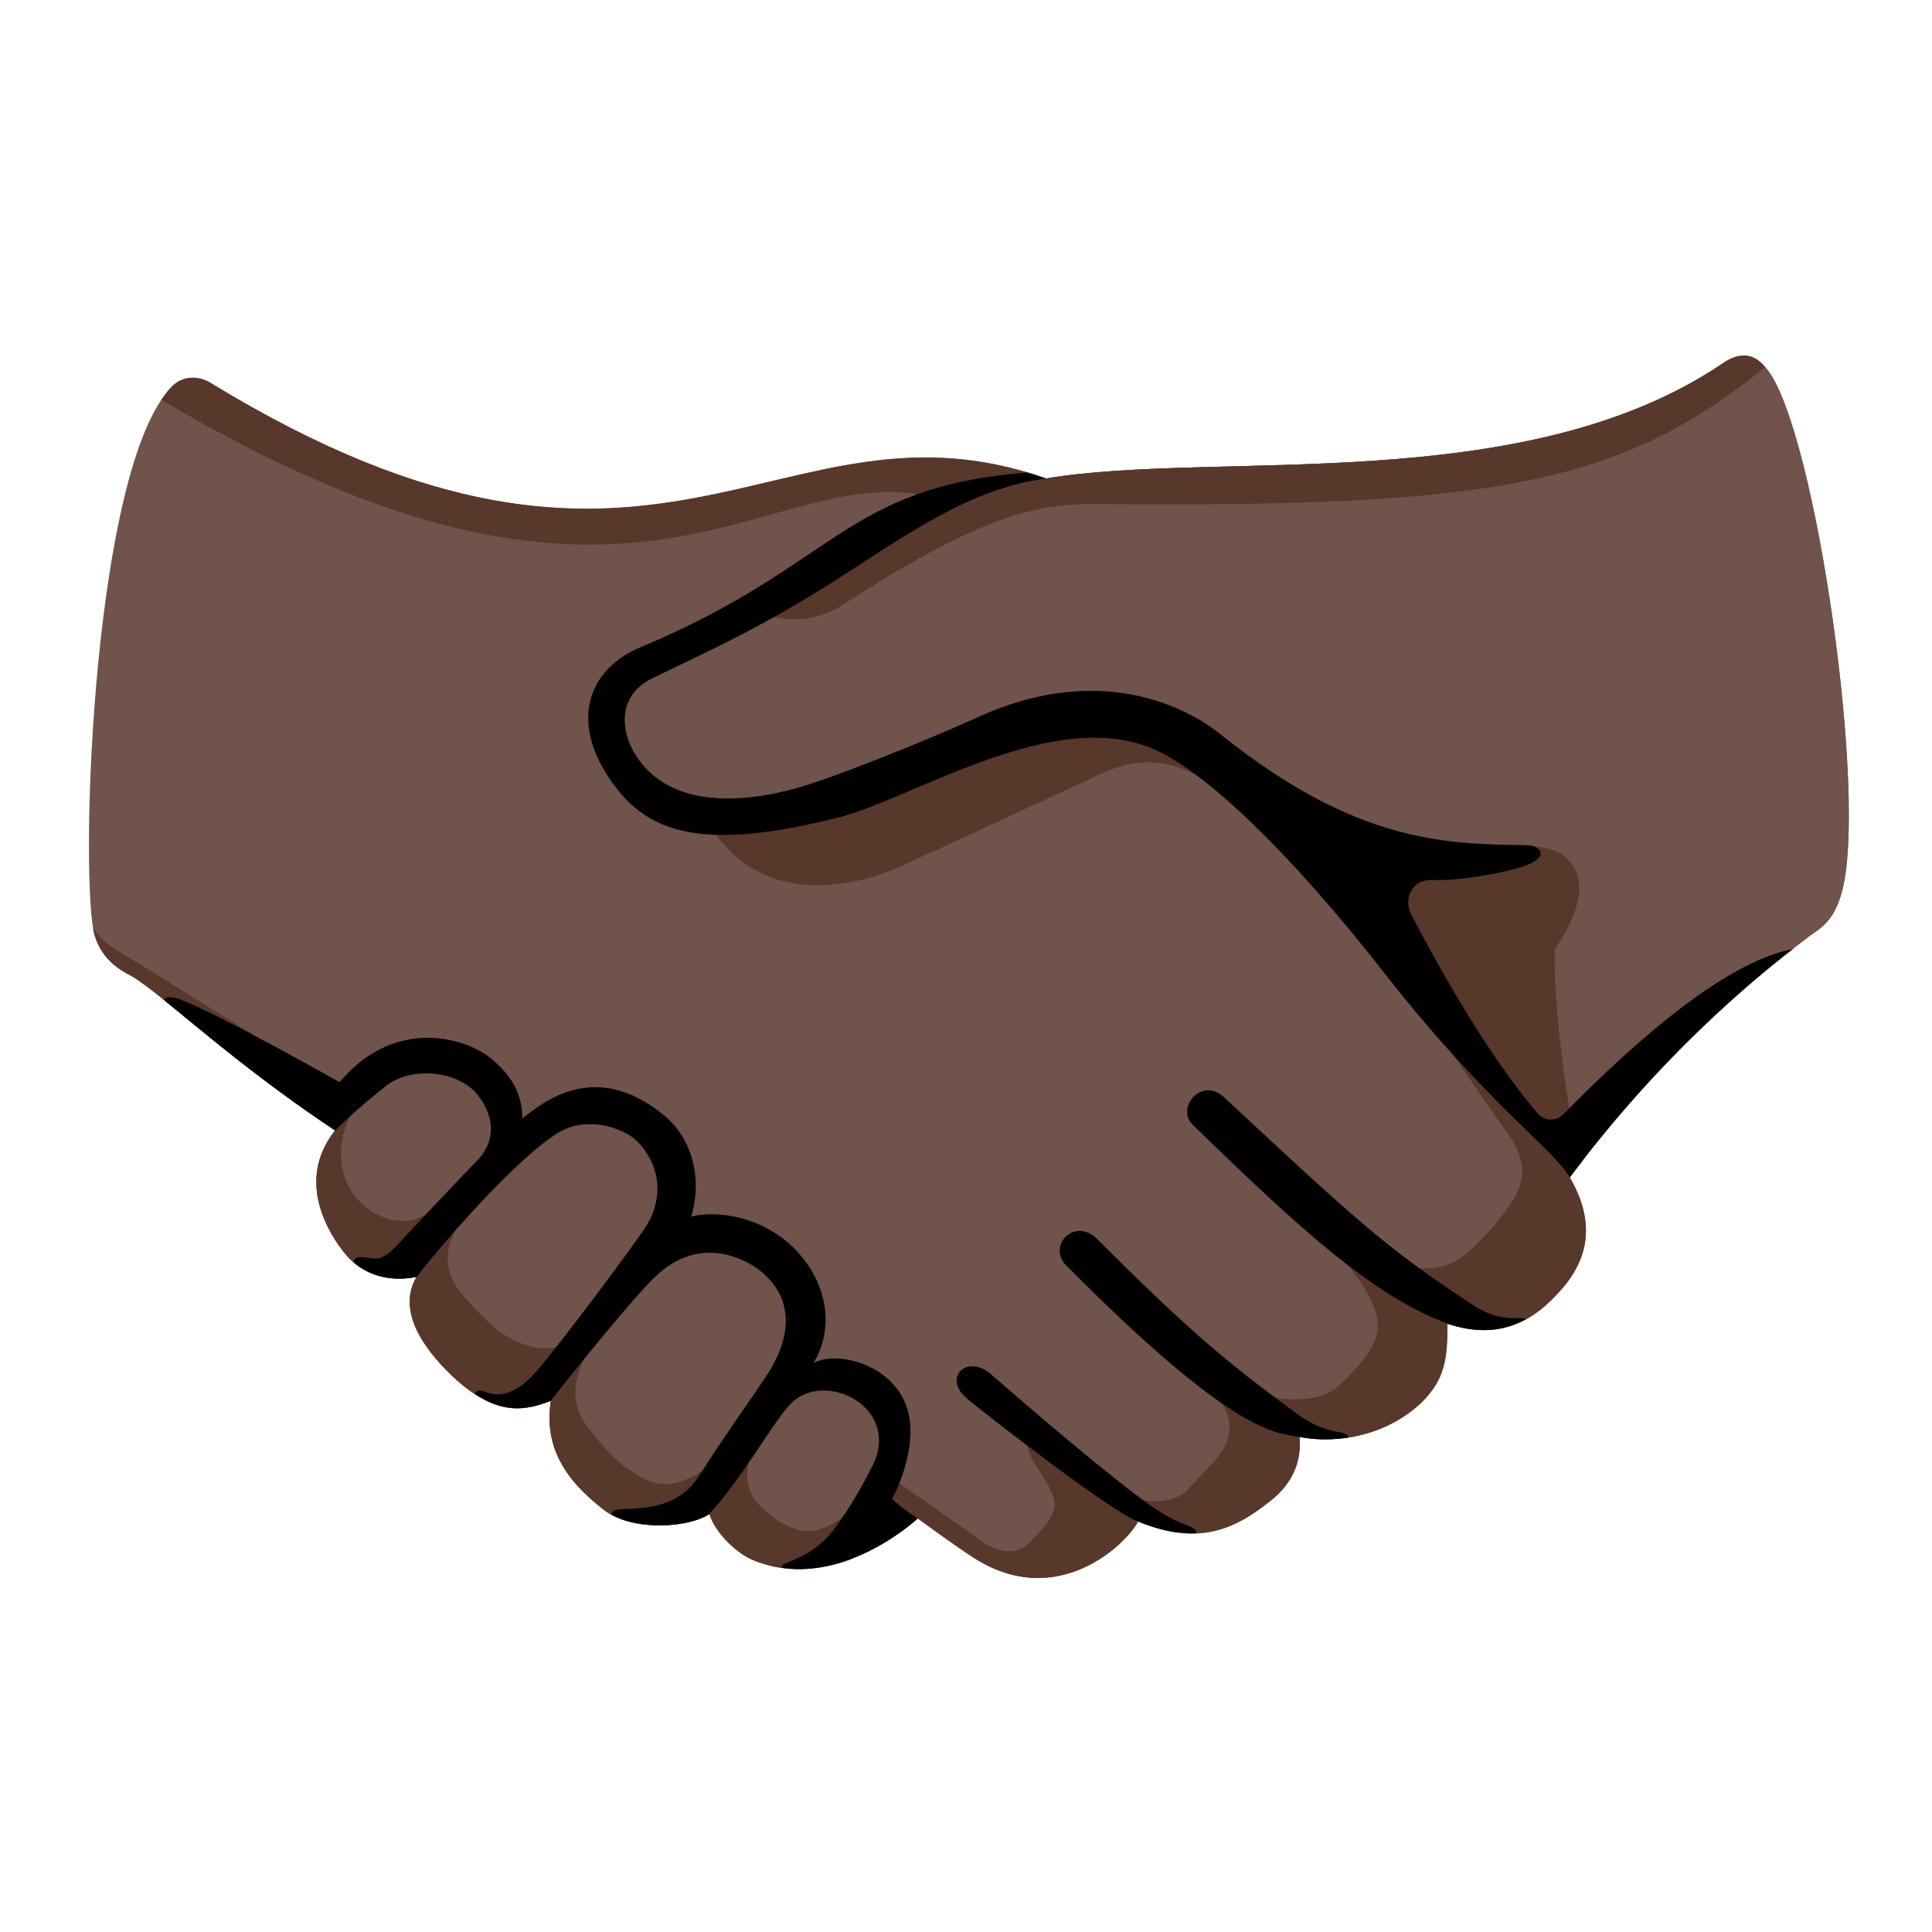 <?xml version="1.0" encoding="UTF-8" standalone="no"?>
<!-- Generator: Adobe Illustrator 26.3.1, SVG Export Plug-In . SVG Version: 6.00 Build 0)  -->

<svg
   version="1.1"
   id="Layer_1"
   x="0px"
   y="0px"
   viewBox="0 0 128 128"
   style="enable-background:new 0 0 128 128;"
   xml:space="preserve"
   sodipodi:docname="emoji_u1f91d_1f3ff.svg"
   inkscape:version="1.4-beta3 (01c8a1c, 2024-08-28, custom)"
   xmlns:inkscape="http://www.inkscape.org/namespaces/inkscape"
   xmlns:sodipodi="http://sodipodi.sourceforge.net/DTD/sodipodi-0.dtd"
   xmlns="http://www.w3.org/2000/svg"
   xmlns:svg="http://www.w3.org/2000/svg"><defs
   id="defs16">
			
			
		
			
			
			
		
			
			
			
			
		
			
			
			
			
		</defs><sodipodi:namedview
   id="namedview16"
   pagecolor="#ffffff"
   bordercolor="#666666"
   borderopacity="1.0"
   inkscape:showpageshadow="2"
   inkscape:pageopacity="0.0"
   inkscape:pagecheckerboard="0"
   inkscape:deskcolor="#d1d1d1"
   inkscape:zoom="6.0703125"
   inkscape:cx="64"
   inkscape:cy="64"
   inkscape:window-width="1680"
   inkscape:window-height="998"
   inkscape:window-x="-8"
   inkscape:window-y="-8"
   inkscape:window-maximized="1"
   inkscape:current-layer="g7" />
<path
   id="Lhand_L"
   style="fill:#70534A;"
   d="M69.3,31.7c11.4-1.9,31.6,1.3,44.8-7.6c1.7-1.2,2.6-0.1,3,0.4  c3.2,4.1,6.7,28.5,4.9,34.7c-0.5,1.7-1.2,2.2-2.1,2.8c-2.1,1.6-9,6.8-15.9,16c1.8,3.1,1.2,5.6-0.8,7.7c-2,2.2-4.3,3-7.3,2  c0,2.4-0.2,3.7-1.7,5.2c-2.3,2.2-5.6,2.8-8.1,2.3c0.2,2.5-1.3,3.8-2.4,4.6c-2.5,1.9-4.9,2.4-8.3,1c-0.7,1.4-5.3,6-10.9,2.4  c-1.1-0.7-3.7-2.6-3.7-2.6s-5.3,5-10.8,2.8c-1.1-0.4-2.6-1.8-3-3.1c-1.3,0.9-5,1.2-6.9-0.2c-1.8-1.4-4.2-3.6-3.6-7.3  c-2,0.8-3.8,0.9-6.5-1.6c-2-1.9-3.7-4.4-2.4-6.6c-2.1,0.4-3.7-0.3-4.7-1.5c-1-1.2-3.4-4.8-0.7-8.2c-7.5-5-11.9-9.5-13.8-10.4  c-1.1-0.6-1.9-1.5-2.2-2.8c-0.9-4.7,0-30.5,5.1-36c0.9-1,2.1-0.7,2.7-0.3C43.7,43.5,51.5,25.4,69.3,31.7z" />
<g
   id="Rhand_L">
	<path
   style="fill:#70534A;"
   d="M51,93c2.6-3,3.4-6.7,0.9-9.2c-3.5-3.4-6.3-2.1-8.9-0.8c2.6-2.9,2.2-6.4-0.1-8.4   C39.5,71.7,36,74,33,77c0.6-2,1.7-2.7-0.9-5.7c-2.4-2.7-8.4-0.3-9.9,3.6c-2.7,3.4-0.3,7,0.7,8.2s2.6,1.9,4.7,1.5   c-1.3,2.2,0.4,4.7,2.4,6.6c2.7,2.5,4.5,2.4,6.5,1.6c-0.6,3.7,1.8,5.9,3.6,7.3c1.9,1.4,5.6,1.1,6.9,0.2c0.4,1.3,1.9,2.7,3,3.1   c2.3,0.9,4.6,0.6,6.4-0.1c2.9-3.7,4.2-9.2,1.1-11.6C55.2,90,53,91,51,93z"
   id="path1" />
	<path
   style="fill:#70534A;"
   d="M117.1,24.5c-0.4-0.5-1.3-1.6-3-0.4c-13.2,8.9-33.4,5.7-44.8,7.6c-2.4,0-3.7,0.1-6.6,1.2   c-4.4,1.7-11.7,7.8-19.5,10.8c-3.6,1.4-4.5,6.8-0.1,9.1c9.3,5,19.5-4.6,29-5.2C80.4,47,87.2,57,92,63c2.9,3.7,7.7,10,12,15   c6.4-8.7,13.9-14.5,15.9-16c0.9-0.6,1.6-1.1,2.1-2.8C123.8,53,120.3,28.6,117.1,24.5z"
   id="path2" />
</g>
<g
   id="Lhand_M">
	<g
   id="g7">
		<defs
   id="defs2">
			<path
   id="SVGID_1_"
   d="M69.3,31.7c11.4-1.9,31.6,1.3,44.8-7.6c1.7-1.2,2.6-0.1,3,0.4c3.2,4.1,6.7,28.5,4.9,34.7     c-0.5,1.7-1.2,2.2-2.1,2.8c-2.1,1.6-9,6.8-15.9,16c1.8,3.1,1.2,5.6-0.8,7.7c-2,2.2-4.3,3-7.3,2c0,2.4-0.2,3.7-1.7,5.2     c-2.3,2.2-5.6,2.8-8.1,2.3c0.2,2.5-1.3,3.8-2.4,4.6c-2.5,1.9-4.9,2.4-8.3,1c-0.7,1.4-5.3,6-10.9,2.4c-1.1-0.7-3.7-2.6-3.7-2.6     s-5.3,5-10.8,2.8c-1.1-0.4-2.6-1.8-3-3.1c-1.3,0.9-5,1.2-6.9-0.2c-1.8-1.4-4.2-3.6-3.6-7.3c-2,0.8-3.8,0.9-6.5-1.6     c-2-1.9-3.7-4.4-2.4-6.6c-2.1,0.4-3.7-0.3-4.7-1.5c-1-1.2-3.4-4.8-0.7-8.2c-7.5-5-11.9-9.5-13.8-10.4c-1.1-0.6-1.9-1.5-2.2-2.8     c-0.9-4.7,0-30.5,5.1-36c0.9-1,2.1-0.7,2.7-0.3C43.7,43.5,51.5,25.4,69.3,31.7z" />
		</defs>
		
		<path
   id="path6"
   style="fill:#58382b"
   d="M 12.762 25.025 C 12.274 25.025 11.751 25.199 11.301 25.699 C 11.092 25.924 10.892 26.196 10.697 26.486 C 41.666 44.872 50.119 30.822 61.199 32.801 C 63.262 32.478 66.256 31.921 68.68 31.502 C 51.32 25.839 43.349 43.286 14 25.4 C 13.7 25.2 13.249 25.025 12.762 25.025 z M 73.9 47.199 L 67.1 48.1 C 67.1 48.1 51.901 53.8 47.301 55.1 C 50.801 60.2 56.799 58.6 59.199 57.6 C 61.499 56.6 69.6 52.799 73.1 51.199 C 76.6 49.599 78.901 51.099 80.801 52.199 C 80.801 52.199 82.3 51.7 81.6 51.1 C 81 50.5 79.199 49.1 79.199 49.1 L 73.9 47.199 z M 6.172 61.496 C 6.182 61.555 6.189 61.646 6.199 61.699 C 6.499 62.999 7.3 63.9 8.4 64.5 C 10.235 65.369 14.428 69.6 21.463 74.391 C 22.042 73.862 22.62 73.353 23.199 72.801 C 22.999 72.301 22.5 72.1 22.5 72.1 C 22.5 72.1 8.5 63.401 7.5 62.801 C 6.969 62.482 6.552 62.041 6.172 61.496 z M 94.6 67.5 C 96.5 70.2 99.3 74.3 99.9 75.1 C 101.5 77.3 100.699 78.7 100.199 79.6 C 99.599 80.5 98.3 82.1 97.1 83.1 C 95.3 84.6 92.901 84.001 91.801 83.301 C 90.701 82.601 88.501 82.9 89.801 84.5 C 92.101 87.5 91.101 88.8 90.801 89.4 C 90.301 90.2 89.3 91.3 88.6 91.9 C 87.2 93.1 84.2 92.8 83.1 92.1 C 82 91.4 79.5 91.2 80.6 92.5 C 82.3 94.5 80.999 96.1 80.699 96.5 C 80.399 96.9 79.699 97.599 78.699 98.699 C 77.899 99.599 75.8 99.7 74.6 99 C 73.9 98.6 70.4 95.699 69.6 95.199 C 68.8 94.699 67.199 95.099 68.699 97.199 C 70.199 99.399 70 99.899 69.5 100.699 C 69.3 100.999 68.899 101.499 68.199 102.199 C 66.799 103.599 64.9 102 64.9 102 L 59.199 98 C 59.199 98 58.9 98.199 58.1 98.699 C 58.226 99.837 58.484 100.975 58.762 102.105 C 60.021 101.328 60.801 100.6 60.801 100.6 C 60.801 100.6 63.4 102.499 64.5 103.199 C 70.1 106.799 74.7 102.201 75.4 100.801 C 78.8 102.201 81.199 101.701 83.699 99.801 C 84.799 99.001 86.3 97.699 86.1 95.199 C 88.6 95.699 91.899 95.1 94.199 92.9 C 95.699 91.4 95.9 90.099 95.9 87.699 C 98.9 88.699 101.199 87.899 103.199 85.699 C 105.199 83.599 105.8 81.1 104 78 C 104.197 77.737 104.393 77.51 104.59 77.254 C 100.313 75.118 99.025 69.232 94.6 67.5 z " />
			
		
	</g>
</g>
<g
   id="Lhand_D">
	<g
   id="g11">
		<defs
   id="defs7">
			<path
   id="SVGID_00000013913015656553381760000001932630957173078440_"
   d="M69.3,31.7c11.4-1.9,31.6,1.3,44.8-7.6     c1.7-1.2,2.6-0.1,3,0.4c3.2,4.1,6.7,28.5,4.9,34.7c-0.5,1.7-1.2,2.2-2.1,2.8c-2.1,1.6-9,6.8-15.9,16c1.8,3.1,1.2,5.6-0.8,7.7     c-2,2.2-4.3,3-7.3,2c0,2.4-0.2,3.7-1.7,5.2c-2.3,2.2-5.6,2.8-8.1,2.3c0.2,2.5-1.3,3.8-2.4,4.6c-2.5,1.9-4.9,2.4-8.3,1     c-0.7,1.4-5.3,6-10.9,2.4c-1.1-0.7-3.7-2.6-3.7-2.6s-5.3,5-10.8,2.8c-1.1-0.4-2.6-1.8-3-3.1c-1.3,0.9-5,1.2-6.9-0.2     c-1.8-1.4-4.2-3.6-3.6-7.3c-2,0.8-3.8,0.9-6.5-1.6c-2-1.9-3.7-4.4-2.4-6.6c-2.1,0.4-3.7-0.3-4.7-1.5c-1-1.2-3.4-4.8-0.7-8.2     c-7.5-5-11.9-9.5-13.8-10.4c-1.1-0.6-1.9-1.5-2.2-2.8c-0.9-4.7,0-30.5,5.1-36c0.9-1,2.1-0.7,2.7-0.3     C43.7,43.5,51.5,25.4,69.3,31.7z" />
		</defs>
		
		<path
   id="path10"
   d="M 11.236 66.068 C 11.041 66.076 10.916 66.143 10.836 66.236 C 13.252 68.179 16.92 71.381 22.199 74.9 C 22.999 74.1 23.7 72.499 22.5 71.699 C 21.8 71.299 14.5 67.199 11.9 66.199 C 11.625 66.099 11.407 66.062 11.236 66.068 z M 79.984 72.236 C 78.925 72.288 78.175 73.675 79 74.5 C 86.2 81.5 90.9 85.799 95.9 87.699 C 97.911 88.369 99.601 88.215 101.104 87.389 C 100.662 87.176 99.452 87.728 97.5 86.4 C 92 82.8 90 80.999 81.1 72.699 C 80.725 72.349 80.338 72.219 79.984 72.236 z M 71.57 81.551 C 70.487 81.513 69.7 82.826 70.6 83.801 C 82 95.301 84.6 94.899 86.1 95.199 C 87.096 95.398 88.219 95.414 89.355 95.232 C 89.146 94.607 88.028 95.291 85.699 93.5 C 81.199 90.2 78.599 88 72.699 82.1 C 72.324 81.725 71.931 81.563 71.57 81.551 z M 64.465 90.52 C 63.438 90.482 62.875 91.625 64 92.6 C 64.9 93.4 73.8 100.301 75.4 100.801 C 76.847 101.396 78.106 101.628 79.275 101.574 C 79.158 100.99 78.487 101.258 76.6 100 C 75.2 99.1 71.1 95.8 65.6 91 C 65.2 90.675 64.807 90.532 64.465 90.52 z " />
			
		
	</g>
</g>
<g
   id="Rhand_M">
	<g
   id="g14">
		<defs
   id="defs11">
			<path
   id="SVGID_00000020370027708144666780000018445509332725096105_"
   d="M69.3,31.7c11.4-1.9,31.6,1.3,44.8-7.6     c1.7-1.2,2.6-0.1,3,0.4c3.2,4.1,6.7,28.5,4.9,34.7c-0.5,1.7-1.2,2.2-2.1,2.8c-2.1,1.6-9,6.8-15.9,16c1.8,3.1,1.2,5.6-0.8,7.7     c-2,2.2-4.3,3-7.3,2c0,2.4-0.2,3.7-1.7,5.2c-2.3,2.2-5.6,2.8-8.1,2.3c0.2,2.5-1.3,3.8-2.4,4.6c-2.5,1.9-4.9,2.4-8.3,1     c-0.7,1.4-5.3,6-10.9,2.4c-1.1-0.7-3.7-2.6-3.7-2.6s-5.3,5-10.8,2.8c-1.1-0.4-2.6-1.8-3-3.1c-1.3,0.9-5,1.2-6.9-0.2     c-1.8-1.4-4.2-3.6-3.6-7.3c-2,0.8-3.8,0.9-6.5-1.6c-2-1.9-3.7-4.4-2.4-6.6c-2.1,0.4-3.7-0.3-4.7-1.5c-1-1.2-3.4-4.8-0.7-8.2     c-7.5-5-11.9-9.5-13.8-10.4c-1.1-0.6-1.9-1.5-2.2-2.8c-0.9-4.7,0-30.5,5.1-36c0.9-1,2.1-0.7,2.7-0.3     C43.7,43.5,51.5,25.4,69.3,31.7z" />
		</defs>
		
		<path
   id="path13"
   style="fill:#58382b"
   d="M 115.691 23.566 C 115.263 23.522 114.737 23.65 114.1 24.1 C 100.9 33 80.701 29.799 69.301 31.699 C 68.444 31.396 67.615 31.166 66.801 30.969 C 64.484 31.748 62.158 32.491 60.199 33.5 C 57.299 35.6 49.801 40.4 49.801 40.4 C 49.801 40.4 52.801 42 55.801 40.1 C 65.301 33.9 68.999 33.3 73.199 33.4 C 98.816 33.596 107.324 32.148 116.943 24.326 C 116.679 24.015 116.293 23.628 115.691 23.566 z M 94.5 55.9 L 89.9 58 L 92.9 65 C 92.9 65 93.6 66 94.6 67.4 C 99.025 69.132 100.313 75.111 104.59 77.254 C 104.673 77.146 104.755 77.046 104.838 76.939 L 104.4 76 C 104.4 76 102.9 68.1 103 62.9 C 105.4 59.4 104.9 57.3 103.1 56.4 C 101.3 55.6 97.8 56.5 94.5 55.9 z M 23.129 73.496 C 22.949 73.424 22.574 73.713 22.199 74.9 C 19.499 78.3 21.9 81.9 22.9 83.1 C 23.9 84.3 25.5 85 27.6 84.6 C 26.3 86.8 28 89.299 30 91.199 C 32.7 93.699 34.5 93.601 36.5 92.801 C 35.9 96.501 38.3 98.7 40.1 100.1 C 42 101.5 45.7 101.201 47 100.301 C 47.4 101.601 48.9 103 50 103.4 C 53.412 104.765 56.741 103.358 58.781 102.094 C 58.496 100.929 58.229 99.764 58.1 98.6 C 57.6 98.9 57.001 99.4 56.301 100.1 C 54.001 102.2 52.399 101.5 50.699 100.1 C 48.999 98.7 49.5 97.001 49.9 95.801 C 50.3 94.601 49.5 95.3 47 97.1 C 44.1 99.3 42.7 98.001 41.6 97.301 C 41 97.001 39.9 95.8 38.9 94.5 C 37.3 92.4 38.6 90.2 39 89.5 C 39.4 88.8 39.1 88.101 37.9 88.801 C 35.9 90.001 33.999 88.801 33.199 88.301 C 32.499 87.801 31.3 86.6 30.5 85.6 C 28.9 83.6 30 81.9 30.4 80.9 C 30.8 79.9 29.9 79.3 28.1 80.5 C 25.7 82 20.899 79 23.199 73.9 C 23.274 73.713 23.237 73.539 23.129 73.496 z " />
			
		
	</g>
</g>
<g
   id="Rhand_D">
	<g
   id="g16">
		<defs
   id="defs14">
			<path
   id="SVGID_00000127756987439219257170000008146099769759384747_"
   d="M69.3,31.7c11.4-1.9,31.6,1.3,44.8-7.6     c1.7-1.2,2.6-0.1,3,0.4c3.2,4.1,6.7,28.5,4.9,34.7c-0.5,1.7-1.2,2.2-2.1,2.8c-2.1,1.6-9,6.8-15.9,16c1.8,3.1,1.2,5.6-0.8,7.7     c-2,2.2-4.3,3-7.3,2c0,2.4-0.2,3.7-1.7,5.2c-2.3,2.2-5.6,2.8-8.1,2.3c0.2,2.5-1.3,3.8-2.4,4.6c-2.5,1.9-4.9,2.4-8.3,1     c-0.7,1.4-5.3,6-10.9,2.4c-1.1-0.7-3.7-2.6-3.7-2.6s-5.3,5-10.8,2.8c-1.1-0.4-2.6-1.8-3-3.1c-1.3,0.9-5,1.2-6.9-0.2     c-1.8-1.4-4.2-3.6-3.6-7.3c-2,0.8-3.8,0.9-6.5-1.6c-2-1.9-3.7-4.4-2.4-6.6c-2.1,0.4-3.7-0.3-4.7-1.5c-1-1.2-3.4-4.8-0.7-8.2     c-7.5-5-11.9-9.5-13.8-10.4c-1.1-0.6-1.9-1.5-2.2-2.8c-0.9-4.7,0-30.5,5.1-36c0.9-1,2.1-0.7,2.7-0.3     C43.7,43.5,51.5,25.4,69.3,31.7z" />
		</defs>
		
		<path
   id="path15"
   d="M 68.053 31.305 C 55.835 32.287 55.522 37.401 42.4 42.9 C 39.1 44.3 38 47.401 39.9 50.801 C 42.4 55.201 46.1 56.499 55.4 54.199 C 60.4 52.999 70.101 46.501 76.801 49.801 C 79.901 51.301 85.2 56.099 91.9 64.699 C 98.5 73.099 102.9 76.1 104 78 C 110.104 69.861 116.012 65.022 118.793 62.867 C 116.391 63.376 112.044 65.206 103.6 73.801 C 103.1 74.301 102.4 74.301 101.9 73.801 C 99.6 71.101 96.8 66.9 93.5 60.6 C 93 59.7 93.4 58.201 95 58.301 C 96.6 58.401 100.7 57.7 101.6 57.1 C 102.6 56.5 101.799 56 101.199 56 C 95.999 55.9 90.001 56 80.801 48.6 C 79.301 47.4 73.4 43.5 64.6 47.6 C 60.6 49.4 55.401 51.4 53.801 51.9 C 51.101 52.8 44.8 54.3 42.1 50 C 41.2 48.6 40.8 46.2 43.1 45 C 45.5 43.8 48.501 42.501 52.301 40.301 C 58.401 36.801 63.201 32.499 69.301 31.699 C 68.878 31.549 68.465 31.428 68.053 31.305 z M 28.1 68.762 C 26.275 68.824 24.25 69.599 22.5 71.699 C 21.5 72.899 21.499 74 22.199 74.9 C 22.999 74.1 24 73.2 25.5 72 C 27.2 70.6 30.399 70.9 31.699 72.6 C 32.899 74.2 32.699 75.701 31.699 76.801 C 31.199 77.301 27.5 81.2 26.4 82.4 C 25.3 83.6 25 83.401 24.1 83.301 C 23.612 83.24 23.444 83.409 23.438 83.635 C 24.436 84.492 25.839 84.935 27.6 84.6 C 28.9 82.9 33.9 77 36.9 75.1 C 38.9 73.8 41.501 74.799 42.301 75.699 C 44.301 77.899 43.499 80.3 42.699 81.4 C 41.999 82.5 37 89.2 35.5 90.9 C 34 92.6 32.9 92.499 32.1 92.199 C 31.684 92.043 31.518 92.162 31.49 92.363 C 33.408 93.608 34.894 93.443 36.5 92.801 C 37.8 91.101 42.1 85.8 43.4 84.6 C 46.5 81.6 49.7 83.601 50.5 84.301 C 53.3 86.701 51.6 89.801 51 90.801 C 50.4 91.801 47.801 95.401 46.301 97.801 C 44.801 100.201 41.9 99.9 41 100 C 40.601 100.044 40.506 100.187 40.539 100.35 C 42.521 101.437 45.791 101.138 47 100.301 C 49.3 97.801 51.5 93.701 52.6 92.801 C 55 90.801 60 93.5 57.6 97.5 C 57.3 98.1 56.399 99.8 55.199 101.4 C 53.899 103 52.6 103.3 52 103.6 C 51.848 103.65 51.801 103.753 51.824 103.873 C 56.615 104.535 60.801 100.6 60.801 100.6 C 60.801 100.6 59.7 99.901 59.1 99.301 C 59.7 98.201 60.201 96.701 60.301 95.301 C 60.701 90.801 55.8 89.301 53.9 90.301 C 55.4 87.801 54.7 84.7 52.5 82.6 C 50.3 80.5 47.401 80.2 45.801 80.6 C 46.601 77.8 45.7 75.3 44 73.9 C 39.4 70.1 35.9 73.1 34.6 74.1 C 34.6 72.7 34.1 71.4 32.5 70.1 C 31.55 69.35 29.925 68.699 28.1 68.762 z " />
			
		
	</g>
</g>
</svg>
